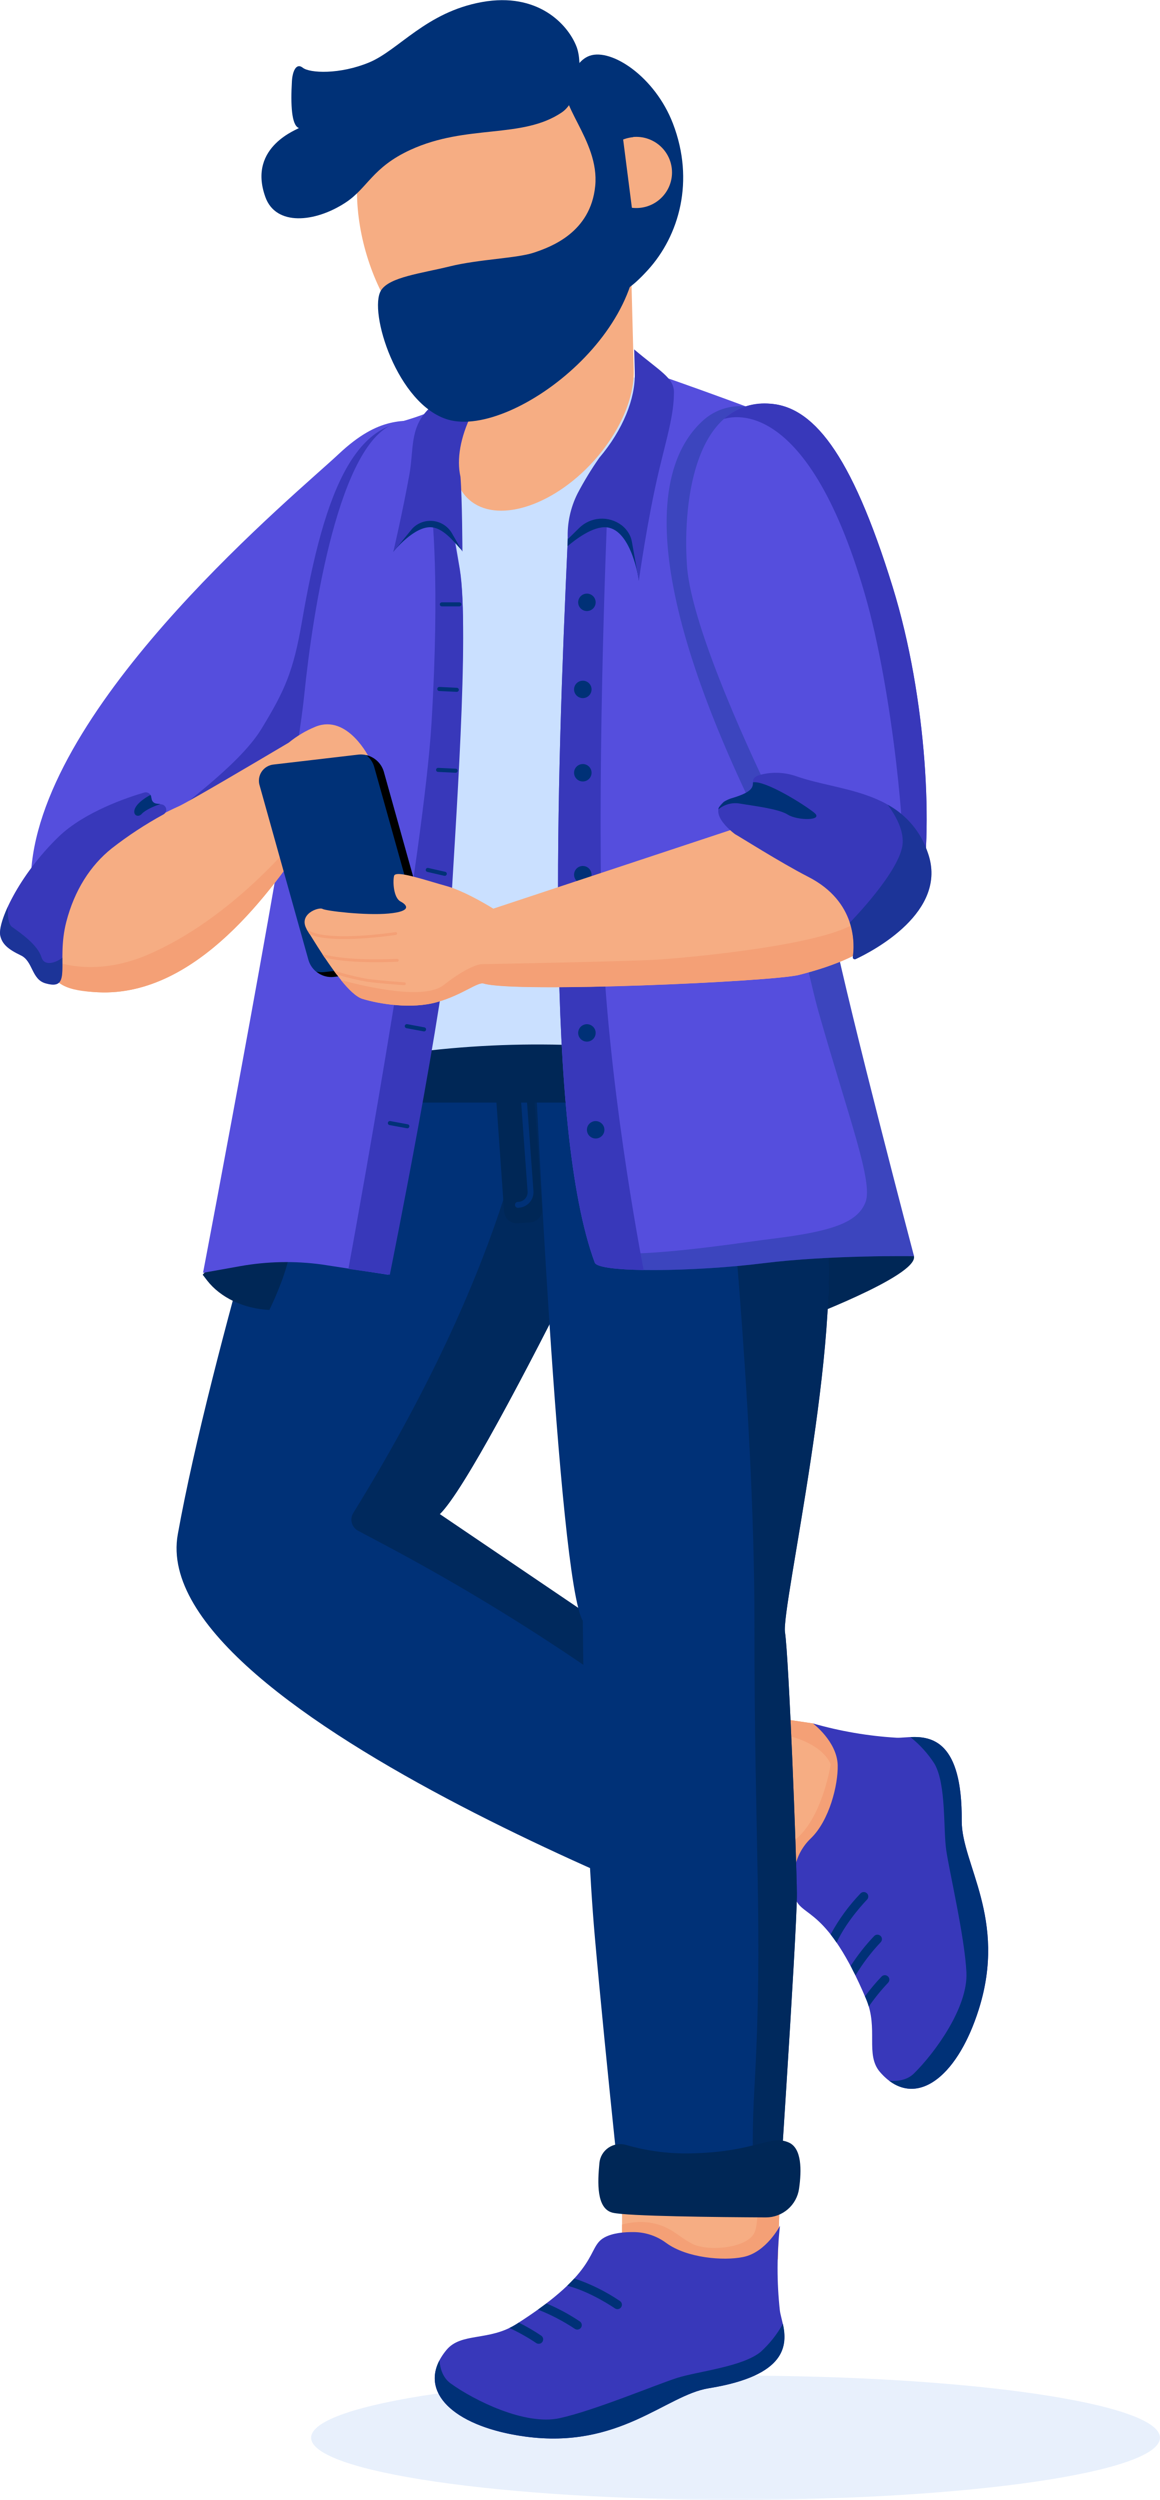 <svg width="181" height="390" viewBox="0 0 181 390" fill="none" xmlns="http://www.w3.org/2000/svg">
<path opacity="0.2" d="M114.771 389.995C151.346 389.995 180.995 385.656 180.995 380.304C180.995 374.951 151.346 370.612 114.771 370.612C78.197 370.612 48.547 374.951 48.547 380.304C48.547 385.656 78.197 389.995 114.771 389.995Z" fill="#8CB6F4"/>
<path d="M48.289 161.664L107.08 163.151C107.08 163.151 75.987 229.021 68.625 236.217L119.747 270.846V302.777C119.747 302.777 22.652 267.698 27.741 239.365C32.83 211.032 48.289 161.664 48.289 161.664Z" fill="#003177"/>
<path d="M126.841 268.866L134.966 272.956L127.882 295.173L113.858 293.381L110.93 266.506L126.841 268.866Z" fill="#F6AD83"/>
<path d="M124.342 206.138C124.342 206.138 143.223 199.102 142.611 195.997C141.999 192.891 125.768 194.725 125.768 194.725L124.342 206.138Z" fill="#002756"/>
<path d="M128.046 294.657L133.535 277.45L133.841 272.394L126.841 268.866L110.93 266.521L111.053 267.632C115.831 270.447 120.962 270.147 123.763 271C128.88 272.558 129.614 275.274 129.614 275.274C129.614 275.274 128.268 284.027 123.763 287.254C120.9 289.3 120.618 292.335 120.792 294.291L126.483 295.018L128.046 294.657Z" fill="#F4A076"/>
<path opacity="0.8" d="M119.742 270.845L68.62 236.217C74.928 230.053 98.658 180.808 105.338 166.838L82.789 169.061C82.789 169.061 80.906 194.28 55.119 236.048C54.979 236.276 54.887 236.53 54.849 236.795C54.81 237.06 54.827 237.33 54.897 237.588C54.967 237.846 55.089 238.087 55.256 238.297C55.423 238.506 55.631 238.68 55.868 238.806L59.954 240.974C80.079 251.661 99.041 264.394 116.537 278.97L119.757 281.653L119.742 270.845Z" fill="#002756"/>
<path d="M126.526 286.79C125.253 288.001 124.385 289.573 124.04 291.293C123.73 292.888 123.57 294.76 124.092 296.167C125.194 299.174 129.04 297.429 135.155 311.896C137.108 316.512 134.957 320.541 137.315 323.262C142.465 329.21 149.225 324.58 152.727 313.472C157.19 299.329 150.016 290.805 150.063 284.046C150.181 268.472 142.653 271.225 139.9 271.099C135.477 270.837 131.098 270.088 126.841 268.866C126.841 268.866 130.607 271.68 130.711 275.381C130.781 278.473 129.407 284.008 126.526 286.79Z" fill="#3838BA"/>
<path d="M142.046 271C143.524 272.17 144.796 273.576 145.812 275.161C147.672 278.407 147.158 285.331 147.653 288.694C148.147 292.058 150.538 302.247 150.797 307.721C151.056 313.195 145.817 320.335 142.588 323.496C141.59 324.472 140.191 324.725 138.742 324.613C143.656 328.319 149.54 323.576 152.727 313.472C157.19 299.329 150.016 290.805 150.063 284.046C150.157 271.61 145.374 270.859 142.046 271Z" fill="#003177"/>
<path d="M135.559 313.036C136.468 311.727 137.473 310.488 138.567 309.33C138.646 309.25 138.705 309.153 138.738 309.046C138.771 308.939 138.777 308.825 138.756 308.715C138.731 308.574 138.662 308.444 138.558 308.345C138.493 308.28 138.416 308.228 138.331 308.193C138.247 308.158 138.156 308.14 138.064 308.14C137.972 308.14 137.881 308.158 137.796 308.193C137.711 308.228 137.634 308.28 137.569 308.345C136.636 309.32 135.766 310.354 134.966 311.441C135.032 311.591 135.093 311.731 135.154 311.882C135.313 312.257 135.449 312.643 135.559 313.036Z" fill="#003177"/>
<path d="M133.493 308.167C134.61 306.311 135.924 304.581 137.414 303.007C137.492 302.927 137.55 302.829 137.582 302.722C137.614 302.615 137.619 302.502 137.598 302.392C137.573 302.252 137.504 302.124 137.4 302.026C137.335 301.961 137.258 301.91 137.173 301.875C137.089 301.839 136.998 301.821 136.906 301.821C136.814 301.821 136.723 301.839 136.638 301.875C136.553 301.91 136.476 301.961 136.411 302.026C135.046 303.459 133.82 305.017 132.749 306.68C132.966 307.182 133.215 307.67 133.493 308.167Z" fill="#003177"/>
<path d="M130.541 303.072C132.104 299.615 135.249 296.397 135.282 296.36C135.361 296.279 135.419 296.181 135.452 296.073C135.485 295.965 135.491 295.851 135.47 295.74C135.444 295.601 135.375 295.472 135.272 295.374C135.141 295.244 134.963 295.171 134.778 295.171C134.593 295.171 134.415 295.244 134.284 295.374C132.442 297.292 130.869 299.449 129.609 301.787C129.91 302.176 130.221 302.598 130.541 303.072Z" fill="#003177"/>
<path d="M80.959 165.233L78.982 165.371C77.89 165.448 77.066 166.391 77.143 167.479L78.655 189.006C78.731 190.094 79.679 190.915 80.77 190.838L82.748 190.701C83.84 190.624 84.663 189.681 84.586 188.592L83.074 167.066C82.998 165.978 82.051 165.157 80.959 165.233Z" fill="#002756"/>
<path d="M80.977 188.411C80.909 188.434 80.836 188.442 80.765 188.432C80.694 188.423 80.625 188.398 80.565 188.358C80.505 188.319 80.455 188.266 80.419 188.204C80.383 188.142 80.361 188.073 80.356 188.001C80.351 187.93 80.362 187.858 80.389 187.791C80.416 187.725 80.458 187.666 80.511 187.618C80.565 187.57 80.629 187.535 80.698 187.516C80.767 187.496 80.84 187.493 80.911 187.506C81.11 187.492 81.305 187.44 81.484 187.351C81.663 187.262 81.823 187.139 81.954 186.989C82.085 186.838 82.185 186.664 82.249 186.475C82.312 186.286 82.337 186.086 82.323 185.888L81.047 168.268C81.067 168.166 81.119 168.074 81.197 168.004C81.274 167.935 81.373 167.894 81.476 167.886C81.58 167.878 81.684 167.906 81.77 167.963C81.857 168.02 81.922 168.105 81.956 168.203L83.237 185.822C83.259 186.14 83.218 186.459 83.117 186.761C83.015 187.063 82.855 187.343 82.645 187.583C82.435 187.824 82.18 188.021 81.894 188.163C81.608 188.305 81.296 188.389 80.977 188.411Z" fill="#003177"/>
<path d="M83.411 164.413C83.411 164.413 87.068 246.56 90.942 252.856C90.942 252.856 91.093 282.54 92.802 302.026C94.511 321.512 97.815 351.792 97.815 351.792H120.981C120.981 351.792 124.393 301.13 124.342 295.43C124.29 289.731 123.089 258.555 122.487 254.657C121.884 250.759 131.69 208.385 128.785 190.199C125.881 172.012 122.798 162.311 122.798 162.311L83.411 164.413Z" fill="#003177"/>
<path d="M67.227 65.645C63.023 65.645 59.224 64.834 52.831 70.847C46.439 76.861 7.97 108.412 4.98 134.602C1.991 160.791 46.034 116.556 52.097 109.796C58.16 103.037 80.925 65.645 67.227 65.645Z" fill="#554EDD"/>
<path opacity="0.8" d="M124.342 295.43C124.29 289.736 123.089 258.555 122.487 254.657C121.884 250.759 131.69 208.385 128.785 190.199C127.609 182.848 126.403 176.886 125.387 172.373L112.964 174.587C112.964 174.587 117.751 219.109 117.718 253.287C117.685 287.465 119.107 301.407 117.718 325.692C116.33 349.977 120.99 351.773 120.99 351.773C120.99 351.773 124.393 301.13 124.342 295.43Z" fill="#002756"/>
<path d="M68.705 66.546C55.637 62.169 50.548 77.03 47.121 96.943C45.766 104.795 44.433 107.732 40.78 113.732C37.127 119.731 26.705 126.707 27.826 126.552C34.708 125.614 50.313 117.681 51.791 116.03C57.327 109.857 74.589 76.865 68.705 66.546Z" fill="#3838BA"/>
<path d="M42.032 204.361C38.045 204.178 34.397 202.452 32.307 199.754L31.629 198.868C31.629 198.868 36.148 193.285 42.607 191.747C49.065 190.208 42.032 204.361 42.032 204.361Z" fill="#002756"/>
<path d="M125.857 161.664H48.279V172.008H125.857V161.664Z" fill="#002756"/>
<path d="M60.528 67.587C73.271 61.705 83.124 60.222 88.626 59.022C97.57 57.065 110.417 61.301 116.4 63.666C116.4 63.666 120.209 114.661 121.804 133.171C123.127 148.501 125.674 167.11 125.674 167.11L103.695 164.235C86.798 162.027 69.649 162.661 52.963 166.111L51.551 166.406C51.551 166.406 45.657 124.23 47.535 110.261C48.533 102.807 51.452 71.776 60.528 67.587Z" fill="#CAE0FF"/>
<path d="M67.33 62.704C67.561 63.079 70.87 63.435 61.893 65.987C52.916 68.539 48.783 95.489 47.484 108.332C45.893 124.08 31.681 198.567 31.681 198.567L37.424 197.54C41.654 196.781 45.979 196.69 50.237 197.273L60.566 198.868C60.566 198.868 69.387 155.171 70.051 142.637C70.715 130.103 73.346 98.542 71.75 88.79C70.828 83.18 67.33 62.704 67.33 62.704Z" fill="#554EDD"/>
<path d="M67.33 112.812C66.13 132.8 56.465 186.46 54.366 197.962L60.825 198.868C60.825 198.868 69.646 155.172 70.305 142.637C70.964 130.103 73.332 98.543 71.717 88.79C71.383 86.754 70.583 82.729 69.707 78.442L67.354 79.69C67.354 79.69 68.681 90.371 67.33 112.812Z" fill="#3838BA"/>
<path d="M98.884 57.745C98.884 57.694 98.884 57.638 98.884 57.586L98.305 35.539L71.887 54.218L72.828 64.379C70.164 69.806 70.103 75.168 73.153 77.912C77.39 81.754 86.103 79.103 92.576 71.992C96.775 67.362 99.006 61.991 98.884 57.745Z" fill="#F6AD83"/>
<path d="M72.118 85.919C71.769 84.085 71.313 81.815 70.828 79.413L68.281 77.771C68.281 77.771 67.612 79.558 64.553 79.455C64.393 79.455 61.356 86.093 61.356 86.093C61.356 86.093 64.694 81.918 67.453 82.27C69.392 82.532 71.002 84.765 72.118 85.919Z" fill="#003177"/>
<path d="M88.805 13.153C88.805 13.153 89.554 9.555 92.02 8.697C95.429 7.51 102.198 11.981 104.999 19.266C108.44 28.225 105.973 36.768 101.082 42.134C90.679 53.556 95.871 34.122 94.299 26.593C93.302 21.818 91.44 17.264 88.805 13.153Z" fill="#003177"/>
<path d="M98.785 21.4C98.064 21.466 97.362 21.67 96.719 22C93.263 11.347 84.38 4.09 74.678 4.944C62.999 5.976 54.559 18.37 55.825 32.621C57.092 46.872 67.547 61.545 79.268 56.544C89.154 52.346 97.961 45.094 98.234 32.358C99.017 32.508 99.824 32.488 100.599 32.301C101.374 32.114 102.1 31.763 102.727 31.272C103.354 30.781 103.868 30.162 104.235 29.456C104.602 28.75 104.812 27.974 104.852 27.181C104.891 26.387 104.76 25.594 104.466 24.855C104.172 24.116 103.722 23.449 103.147 22.899C102.572 22.348 101.885 21.927 101.132 21.663C100.38 21.4 99.579 21.3 98.785 21.372V21.4Z" fill="#F6AD83"/>
<path d="M71.849 74.375C71.223 71.649 71.849 68.192 73.549 64.702L73.214 61.109C69.477 62.638 68.064 62.544 66.713 63.966C63.936 66.888 64.572 70.092 63.889 73.971C62.835 79.84 61.37 86.093 61.37 86.093L64.195 82.631C64.251 82.556 64.317 82.486 64.379 82.415C64.801 81.986 65.318 81.661 65.889 81.465C66.459 81.27 67.068 81.21 67.666 81.289C68.264 81.369 68.835 81.586 69.334 81.924C69.833 82.262 70.246 82.711 70.541 83.236L72.155 86.051C72.155 86.051 72.118 77.771 71.849 74.375Z" fill="#3838BA"/>
<path d="M87.657 17.539C90.425 15.663 90.975 9.823 89.935 7.219C88.584 3.795 83.933 -1.248 75.21 0.319C66.487 1.886 62.213 7.824 57.605 9.738C52.996 11.652 48.322 11.418 47.248 10.569C46.175 9.72 45.629 11.239 45.549 12.665C45.337 16.287 45.483 19.552 46.622 19.965C46.891 20.063 38.497 22.699 41.411 30.754C43.049 35.295 49.136 34.727 53.886 31.626C57.388 29.342 58.061 26.119 64.058 23.37C72.875 19.327 81.462 21.728 87.657 17.539Z" fill="#003177"/>
<path d="M96.478 15.865C96.097 10.742 92.962 10.433 91.173 10.527C90.232 10.574 89.253 11.024 88.504 12.305C86.419 15.893 93.597 21.766 92.873 29.028C92.148 36.289 85.948 38.527 83.307 39.413C80.666 40.3 74.721 40.441 70.206 41.553C65.692 42.664 60.759 43.218 59.455 45.305C57.44 48.533 61.973 63.182 69.948 65.476C80.233 68.418 103.78 50.343 98.729 33.456L96.478 15.865Z" fill="#003177"/>
<path d="M100.706 57.797C100.706 57.797 116.108 63.06 126.036 67.179C127.712 67.878 127.227 131.703 129.962 145.048C132.697 158.394 142.616 195.973 142.616 195.973C142.616 195.973 129.576 195.762 119.051 197.08C108.525 198.398 93.414 198.628 92.802 196.982C85.007 175.905 86.861 122.035 88.594 84.127C88.758 80.609 96.704 73.835 98.55 69.838C101.996 62.361 100.706 57.797 100.706 57.797Z" fill="#554EDD"/>
<path opacity="0.3" d="M142.616 195.964C142.616 195.964 132.697 158.375 129.962 145.039C127.227 131.703 127.712 67.882 126.036 67.169C122.84 65.842 120.722 63.886 116.438 63.417C115.243 63.284 114.034 63.404 112.888 63.766C111.742 64.129 110.685 64.728 109.786 65.523C102.207 72.259 99.458 89.301 118.344 127.809C123.97 139.288 125.876 151.315 127.689 157.742C132.396 174.306 136.27 184.368 135.051 187.544C133.832 190.719 129.807 192.108 120.642 193.238C116.697 193.707 105.338 195.542 97.669 195.584C97.669 195.584 92.595 196.428 92.802 196.991C93.414 198.638 108.525 198.398 119.05 197.09C129.576 195.781 142.616 195.964 142.616 195.964Z" fill="#003177"/>
<path d="M93.8 140.006C93.329 109.843 94.967 74.802 94.967 74.802C92.096 78.184 88.702 81.838 88.594 84.137C86.861 122.044 85.016 175.915 92.802 196.982C93.07 197.704 96.158 198.07 100.428 198.136C98.997 190.645 94.186 163.826 93.8 140.006Z" fill="#3838BA"/>
<path d="M92.943 94.016C92.934 94.285 92.844 94.545 92.687 94.763C92.529 94.981 92.31 95.148 92.057 95.242C91.804 95.337 91.529 95.354 91.266 95.293C91.004 95.231 90.765 95.093 90.581 94.897C90.397 94.7 90.275 94.453 90.232 94.188C90.188 93.922 90.224 93.65 90.336 93.405C90.448 93.16 90.63 92.954 90.859 92.812C91.089 92.67 91.355 92.6 91.625 92.609C91.987 92.622 92.329 92.778 92.575 93.041C92.822 93.305 92.955 93.656 92.943 94.016Z" fill="#003177"/>
<path d="M92.303 107.601C92.293 107.87 92.204 108.13 92.047 108.348C91.889 108.566 91.67 108.733 91.417 108.827C91.164 108.922 90.889 108.939 90.626 108.877C90.363 108.816 90.125 108.678 89.941 108.481C89.757 108.285 89.635 108.038 89.591 107.773C89.548 107.507 89.584 107.235 89.696 106.99C89.808 106.745 89.99 106.539 90.219 106.397C90.449 106.255 90.715 106.185 90.985 106.194C91.164 106.2 91.341 106.241 91.504 106.315C91.667 106.389 91.814 106.494 91.937 106.625C92.059 106.756 92.154 106.909 92.217 107.077C92.28 107.244 92.309 107.422 92.303 107.601Z" fill="#003177"/>
<path d="M92.303 120.604C92.293 120.873 92.204 121.133 92.047 121.351C91.889 121.569 91.67 121.736 91.417 121.83C91.164 121.925 90.889 121.942 90.626 121.88C90.363 121.819 90.125 121.681 89.941 121.484C89.757 121.288 89.635 121.041 89.591 120.776C89.548 120.51 89.584 120.238 89.696 119.993C89.808 119.748 89.99 119.542 90.219 119.4C90.449 119.258 90.715 119.187 90.985 119.197C91.164 119.203 91.341 119.244 91.504 119.318C91.667 119.392 91.814 119.497 91.937 119.628C92.059 119.759 92.154 119.912 92.217 120.08C92.28 120.247 92.309 120.425 92.303 120.604Z" fill="#003177"/>
<path d="M92.289 136.258C92.329 136.524 92.288 136.796 92.173 137.039C92.058 137.282 91.873 137.486 91.642 137.624C91.41 137.763 91.143 137.83 90.873 137.817C90.604 137.804 90.344 137.712 90.127 137.552C89.91 137.392 89.745 137.172 89.654 136.919C89.563 136.666 89.549 136.391 89.614 136.13C89.679 135.869 89.82 135.633 90.02 135.452C90.219 135.271 90.468 135.153 90.735 135.113C91.094 135.061 91.458 135.152 91.749 135.366C92.04 135.581 92.234 135.901 92.289 136.258Z" fill="#003177"/>
<path d="M92.929 160.941C92.969 161.207 92.929 161.479 92.813 161.722C92.698 161.966 92.513 162.17 92.282 162.308C92.05 162.447 91.783 162.514 91.513 162.501C91.244 162.488 90.984 162.396 90.767 162.236C90.55 162.076 90.385 161.855 90.294 161.602C90.203 161.349 90.189 161.075 90.254 160.814C90.319 160.553 90.46 160.317 90.66 160.136C90.86 159.955 91.109 159.837 91.376 159.797C91.734 159.744 92.098 159.835 92.389 160.05C92.68 160.264 92.874 160.585 92.929 160.941Z" fill="#003177"/>
<path d="M94.294 176.055C94.334 176.322 94.294 176.593 94.179 176.837C94.063 177.08 93.878 177.284 93.647 177.422C93.416 177.561 93.148 177.628 92.879 177.615C92.609 177.602 92.349 177.51 92.132 177.35C91.915 177.19 91.751 176.97 91.659 176.716C91.568 176.463 91.554 176.189 91.619 175.928C91.684 175.667 91.826 175.431 92.025 175.25C92.225 175.069 92.474 174.951 92.741 174.911C93.099 174.86 93.463 174.951 93.753 175.165C94.044 175.38 94.238 175.699 94.294 176.055Z" fill="#003177"/>
<path d="M57.67 118.315C57.67 118.315 54.291 111.344 49.244 113.366C47.725 113.985 46.308 114.828 45.041 115.866C39.264 119.291 29.412 125.103 27.877 125.792C20.43 129.118 8.958 137.05 8.478 144.978C8.007 152.615 9.669 154.515 15.257 154.801C32.1 155.659 44.264 135.521 47.799 131.126C49.211 129.371 49.72 126.191 49.833 123.001L57.67 118.315Z" fill="#F6AD83"/>
<path d="M15.257 154.801C31.041 155.603 42.71 137.979 47.027 132.134L46.472 130.497C46.472 130.497 36.431 143.285 22.869 149.022C14.513 152.554 8.144 150.049 7.334 149.392C7.683 153.834 10.771 154.571 15.257 154.801Z" fill="#F4A076"/>
<path d="M65.273 150.898L52.012 152.428C51.162 152.497 50.314 152.274 49.609 151.796C48.904 151.318 48.385 150.614 48.138 149.801L40.526 122.593C40.405 122.229 40.369 121.842 40.42 121.461C40.471 121.081 40.608 120.716 40.82 120.396C41.032 120.076 41.315 119.808 41.647 119.613C41.978 119.417 42.35 119.299 42.734 119.267L55.995 117.715C56.844 117.644 57.692 117.866 58.397 118.343C59.102 118.82 59.622 119.524 59.869 120.337L67.481 147.568C67.603 147.933 67.641 148.32 67.591 148.702C67.541 149.083 67.404 149.448 67.192 149.769C66.979 150.09 66.695 150.359 66.363 150.555C66.031 150.75 65.658 150.868 65.273 150.898Z" fill="#003177"/>
<path d="M67.481 147.577L59.869 120.346C59.675 119.723 59.322 119.161 58.844 118.715C58.367 118.269 57.78 117.955 57.143 117.804C57.736 118.261 58.169 118.893 58.381 119.61L65.993 146.817C66.114 147.181 66.151 147.568 66.1 147.949C66.049 148.329 65.912 148.693 65.699 149.012C65.487 149.332 65.204 149.6 64.872 149.795C64.541 149.99 64.169 150.107 63.785 150.138L50.525 151.663C50.14 151.701 49.751 151.672 49.376 151.578C49.74 151.881 50.16 152.11 50.612 152.25C51.064 152.391 51.54 152.442 52.012 152.399L65.273 150.875C65.654 150.843 66.023 150.726 66.352 150.532C66.681 150.339 66.963 150.073 67.175 149.756C67.387 149.44 67.525 149.079 67.578 148.702C67.631 148.324 67.597 147.94 67.481 147.577Z" fill="black"/>
<path d="M69.335 136.633L66.676 136.023C66.635 136.014 66.597 135.997 66.563 135.973C66.529 135.949 66.501 135.919 66.478 135.884C66.456 135.849 66.441 135.809 66.434 135.769C66.428 135.728 66.429 135.686 66.438 135.646C66.447 135.605 66.465 135.567 66.489 135.533C66.513 135.5 66.543 135.471 66.578 135.449C66.614 135.427 66.653 135.412 66.694 135.405C66.735 135.398 66.776 135.4 66.817 135.409L69.472 136.009C69.512 136.018 69.551 136.035 69.584 136.059C69.618 136.082 69.647 136.113 69.669 136.148C69.691 136.183 69.706 136.221 69.712 136.262C69.719 136.303 69.717 136.344 69.707 136.385C69.699 136.425 69.683 136.464 69.66 136.499C69.638 136.533 69.608 136.563 69.573 136.586C69.539 136.609 69.5 136.625 69.459 136.633C69.418 136.641 69.376 136.641 69.335 136.633Z" fill="#003177"/>
<path d="M71.67 94.597H68.94C68.899 94.597 68.858 94.589 68.819 94.573C68.781 94.558 68.746 94.534 68.717 94.505C68.688 94.476 68.665 94.441 68.649 94.403C68.633 94.365 68.625 94.324 68.625 94.283C68.625 94.242 68.633 94.201 68.649 94.163C68.665 94.125 68.688 94.09 68.717 94.061C68.746 94.032 68.781 94.008 68.819 93.993C68.858 93.977 68.899 93.969 68.94 93.969H71.67C71.712 93.969 71.753 93.977 71.791 93.993C71.829 94.008 71.864 94.032 71.893 94.061C71.923 94.09 71.946 94.125 71.962 94.163C71.978 94.201 71.986 94.242 71.986 94.283C71.986 94.324 71.978 94.365 71.962 94.403C71.946 94.441 71.923 94.476 71.893 94.505C71.864 94.534 71.829 94.558 71.791 94.573C71.753 94.589 71.712 94.597 71.67 94.597Z" fill="#003177"/>
<path d="M71.261 107.934L68.531 107.803C68.489 107.801 68.448 107.791 68.411 107.773C68.373 107.756 68.34 107.731 68.311 107.701C68.284 107.67 68.262 107.634 68.248 107.596C68.234 107.557 68.227 107.515 68.229 107.474C68.231 107.432 68.241 107.391 68.259 107.353C68.277 107.315 68.302 107.281 68.333 107.253C68.364 107.224 68.4 107.202 68.44 107.188C68.479 107.174 68.521 107.167 68.563 107.169L71.289 107.301C71.373 107.304 71.452 107.341 71.51 107.402C71.567 107.464 71.598 107.545 71.595 107.629C71.59 107.713 71.552 107.792 71.49 107.849C71.428 107.906 71.345 107.936 71.261 107.934Z" fill="#003177"/>
<path d="M71.077 120.553L68.347 120.426C68.305 120.424 68.264 120.414 68.226 120.396C68.188 120.378 68.154 120.353 68.126 120.322C68.098 120.291 68.077 120.255 68.063 120.216C68.049 120.176 68.043 120.134 68.046 120.093C68.047 120.051 68.056 120.01 68.074 119.973C68.091 119.935 68.116 119.901 68.147 119.873C68.177 119.845 68.213 119.824 68.253 119.81C68.292 119.796 68.334 119.79 68.375 119.793L71.106 119.924C71.189 119.928 71.268 119.964 71.324 120.026C71.381 120.088 71.41 120.169 71.407 120.252C71.403 120.336 71.366 120.414 71.304 120.47C71.243 120.527 71.161 120.556 71.077 120.553Z" fill="#003177"/>
<path d="M66.106 160.904L63.418 160.402C63.336 160.385 63.264 160.337 63.216 160.268C63.169 160.199 63.15 160.114 63.164 160.031C63.18 159.949 63.228 159.876 63.298 159.829C63.367 159.781 63.453 159.763 63.536 159.778L66.219 160.275C66.302 160.29 66.375 160.337 66.424 160.405C66.472 160.474 66.492 160.559 66.478 160.641C66.472 160.683 66.457 160.724 66.435 160.76C66.413 160.796 66.383 160.827 66.348 160.852C66.314 160.876 66.274 160.894 66.233 160.903C66.191 160.912 66.148 160.912 66.106 160.904Z" fill="#003177"/>
<path d="M63.503 176.018L60.815 175.525C60.77 175.522 60.727 175.509 60.688 175.487C60.649 175.465 60.615 175.436 60.588 175.401C60.561 175.365 60.541 175.324 60.531 175.281C60.521 175.238 60.52 175.193 60.528 175.149C60.536 175.105 60.554 175.063 60.579 175.027C60.605 174.99 60.637 174.959 60.675 174.936C60.714 174.912 60.756 174.897 60.8 174.891C60.845 174.886 60.89 174.889 60.933 174.902L63.616 175.399C63.657 175.406 63.696 175.42 63.732 175.443C63.767 175.465 63.797 175.494 63.821 175.528C63.845 175.562 63.861 175.601 63.87 175.641C63.878 175.682 63.878 175.724 63.87 175.765C63.863 175.805 63.847 175.844 63.825 175.879C63.803 175.914 63.773 175.944 63.739 175.967C63.705 175.991 63.667 176.007 63.626 176.016C63.586 176.025 63.544 176.025 63.503 176.018Z" fill="#003177"/>
<path d="M23.579 124.282C23.556 124.168 23.509 124.06 23.442 123.965C23.375 123.869 23.288 123.789 23.189 123.729C23.089 123.668 22.977 123.629 22.861 123.614C22.746 123.598 22.628 123.607 22.515 123.639C20.082 124.348 13.204 126.609 9.137 130.549C2.886 136.6 -0.414 143.909 0.042 145.968C0.325 147.253 1.2 148.074 3.239 149.041C5.178 149.955 4.882 152.793 7.118 153.417C11.401 154.632 8.718 150.134 10.342 143.829C11.613 138.894 14.108 135.01 17.441 132.35C19.979 130.372 22.674 128.603 25.5 127.059C25.657 126.974 25.783 126.841 25.859 126.679C25.936 126.518 25.958 126.337 25.924 126.162C25.89 125.986 25.801 125.827 25.67 125.706C25.538 125.584 25.372 125.508 25.194 125.487L24.394 125.389C24.217 125.366 24.052 125.29 23.922 125.17C23.791 125.049 23.701 124.892 23.664 124.718L23.579 124.282Z" fill="#3838BA"/>
<path d="M119.794 62.967C108.887 62.601 106.472 77.222 107.188 88.195C107.842 98.2 118.255 119.966 120.091 123.738C127.119 127.172 137.037 132.824 143.595 140.006C145.638 130.178 144.706 109.102 139.288 91.567C132.735 70.336 126.681 63.201 119.794 62.967Z" fill="#554EDD"/>
<path d="M143.595 140.006C145.638 130.178 144.706 109.102 139.288 91.567C132.735 70.35 126.681 63.201 119.794 62.953C118.551 62.882 117.307 63.059 116.133 63.471C114.959 63.883 113.878 64.523 112.954 65.354C113.5 65.265 125.664 60.696 134.943 92.684C139.368 107.939 141.575 132.805 140.653 134.71C141.933 135.85 142.479 138.786 143.595 140.006Z" fill="#3838BA"/>
<path d="M114.894 129.193L76.976 141.756C75.257 140.7 72.15 138.941 69.759 138.256C66.276 137.295 61.7 135.681 61.483 136.657C61.267 137.632 61.427 140.076 62.496 140.639C63.564 141.202 64.289 142.178 60.664 142.516C57.04 142.853 50.835 142.112 50.308 141.789C49.781 141.465 46.387 142.591 47.921 145.072C49.456 147.554 53.928 155.003 56.55 155.814C59.172 156.626 64.247 157.466 68.234 156.321C72.221 155.176 74.523 153.145 75.483 153.431C80.492 154.933 120.529 153.136 124.662 152.09C136.844 149.017 141.18 144.233 142.357 137.942C142.515 136.555 142.408 135.151 142.041 133.805C133.427 130.202 122.492 129.311 114.894 129.193Z" fill="#F6AD83"/>
<path d="M140.441 133.194C140.441 133.194 137.795 139.504 134.18 143.392C130.565 147.281 107.484 149.416 102.452 149.716C97.42 150.016 75.041 150.419 75.041 150.419C75.041 150.419 73.233 150.537 69.232 153.675C66.247 156.02 57.463 154.046 53.189 152.892C54.394 154.374 55.58 155.537 56.531 155.828C59.149 156.64 64.228 157.479 68.215 156.335C72.202 155.19 74.504 153.159 75.465 153.445C80.473 154.946 120.51 153.15 124.643 152.104C136.826 149.031 141.161 144.246 142.338 137.956C142.375 137.757 142.399 137.557 142.409 137.355L140.441 133.194Z" fill="#F4A076"/>
<path d="M57.43 152.732C55.62 152.411 53.832 151.974 52.078 151.423C52.224 151.625 52.375 151.827 52.525 152.024C54.115 152.511 55.734 152.895 57.374 153.173C59.907 153.492 63.023 153.694 63.079 153.694C63.111 153.695 63.143 153.691 63.173 153.679C63.203 153.668 63.231 153.651 63.254 153.628C63.292 153.591 63.314 153.54 63.315 153.487C63.317 153.458 63.314 153.428 63.305 153.4C63.296 153.372 63.281 153.346 63.262 153.324C63.242 153.302 63.219 153.284 63.192 153.271C63.166 153.258 63.137 153.25 63.108 153.248C63.075 153.248 59.949 153.046 57.43 152.732Z" fill="#F4A076"/>
<path d="M62.006 150.035C62.061 150.029 62.113 150.004 62.152 149.964C62.174 149.942 62.191 149.916 62.201 149.887C62.212 149.857 62.216 149.826 62.213 149.796C62.209 149.737 62.183 149.682 62.139 149.642C62.095 149.603 62.037 149.582 61.978 149.584C61.912 149.584 55.242 149.983 50.948 149.012C50.713 148.961 50.478 148.904 50.289 148.843L50.661 149.401L50.849 149.448C55.204 150.433 61.94 150.035 62.006 150.035Z" fill="#F4A076"/>
<path d="M50.609 146.329C55.044 146.897 61.705 145.86 61.775 145.86C61.822 145.851 61.864 145.828 61.898 145.794C61.923 145.769 61.941 145.739 61.952 145.706C61.962 145.672 61.965 145.637 61.959 145.602C61.955 145.573 61.945 145.545 61.93 145.52C61.915 145.495 61.895 145.473 61.871 145.456C61.847 145.439 61.82 145.427 61.792 145.421C61.763 145.414 61.734 145.414 61.705 145.419C61.639 145.419 55.034 146.451 50.671 145.888C49.112 145.691 48.265 145.297 47.804 144.908C47.837 144.964 47.865 145.025 47.903 145.081C48.025 145.274 48.161 145.499 48.312 145.743C49.044 146.051 49.819 146.248 50.609 146.329Z" fill="#F4A076"/>
<path d="M114.71 130.15C114.71 130.15 109.024 126.064 114.348 124.479C120.176 122.743 115.134 121.406 119.615 120.67C121.213 120.426 122.847 120.587 124.365 121.139C127.585 122.265 131.549 122.781 135.192 124.057C139.278 125.487 142.974 127.87 144.8 133.12C147.973 142.258 136.195 148.37 133.502 149.632C133.452 149.655 133.397 149.664 133.342 149.658C133.287 149.653 133.234 149.633 133.189 149.6C133.145 149.568 133.11 149.524 133.088 149.473C133.066 149.423 133.058 149.367 133.064 149.313C133.352 147.347 133.691 140.681 126.14 136.807C121.781 134.574 115.181 130.38 114.71 130.15Z" fill="#3838BA"/>
<path d="M122.939 127.096C124.417 128.035 128.635 128.072 127.03 126.777C125.424 125.483 119.436 121.735 117.488 122.049C117.488 122.724 117.488 123.541 114.343 124.479C113.843 124.612 113.366 124.823 112.931 125.103L112.168 125.98C112.128 126.075 112.098 126.174 112.079 126.275C112.517 125.906 113.027 125.632 113.578 125.47C114.128 125.309 114.706 125.263 115.275 125.337C117.554 125.727 121.461 126.158 122.939 127.096Z" fill="#003177"/>
<path opacity="0.5" d="M140.85 131.539C140.596 135.807 132.603 143.937 132.598 143.937C133.16 145.672 133.321 147.511 133.069 149.317C133.062 149.372 133.07 149.427 133.092 149.478C133.114 149.528 133.15 149.572 133.194 149.605C133.239 149.637 133.291 149.657 133.346 149.663C133.401 149.668 133.457 149.659 133.507 149.636C136.2 148.374 147.978 142.262 144.805 133.124C143.754 129.884 141.499 127.169 138.501 125.534C139.768 127.242 140.973 129.442 140.85 131.539Z" fill="#003177"/>
<path d="M22.115 126.974C22.624 126.411 23.933 125.788 25.029 125.44L24.394 125.365C24.217 125.343 24.052 125.266 23.922 125.146C23.791 125.026 23.701 124.868 23.664 124.695L23.579 124.258C23.562 124.174 23.53 124.093 23.485 124.019C23.02 124.255 22.578 124.537 22.167 124.859C19.936 126.594 21.292 127.88 22.115 126.974Z" fill="#003177"/>
<path opacity="0.5" d="M3.239 149.017C5.178 149.932 4.882 152.77 7.118 153.394C9.942 154.2 9.735 152.488 9.735 149.411C8.61 150.265 6.91 150.762 6.473 149.355C5.884 147.417 3.328 145.644 1.874 144.603C1.313 144.204 1.172 142.909 1.21 141.455C0.268 143.5 -0.136 145.133 0.042 145.944C0.325 147.23 1.215 148.051 3.239 149.017Z" fill="#003177"/>
<path d="M88.594 84.127C88.594 84.493 88.561 84.859 88.546 85.22C89.657 84.282 92.477 82.044 94.666 82.269C98.583 82.673 99.694 90.587 99.694 90.587L99.439 79.666L89.846 81.162C89.111 82.279 88.636 83.297 88.594 84.127Z" fill="#003177"/>
<path d="M105.159 61.156C105.159 58.932 102.866 57.839 98.95 54.509L99.044 58.055C99.044 58.107 99.044 58.158 99.044 58.215C99.157 62.146 97.208 67.062 93.513 71.415C92.268 73.197 91.136 75.055 90.123 76.978C89.009 79.192 88.481 81.653 88.589 84.127L90.335 82.406C91.199 81.538 92.349 81.011 93.573 80.925C94.796 80.839 96.009 81.198 96.987 81.937C97.533 82.355 97.973 82.895 98.272 83.513C98.314 83.597 98.347 83.682 98.385 83.766C98.493 84.053 98.572 84.35 98.62 84.653L99.68 90.601C99.68 90.601 101.016 81.013 102.824 73.404C104.09 68.094 105.159 64.707 105.159 61.156Z" fill="#3838BA"/>
<path d="M97.062 341.899V353.744L112.258 358.707L121.367 352.491L121.767 339.91L97.062 341.899Z" fill="#F6AD83"/>
<path d="M121.771 339.915L118.076 340.211C118.26 342.997 118.358 346.675 117.775 348.185C116.772 350.779 110.45 351.281 108.045 350.062C105.639 348.842 104.636 347.2 101.176 346.717C99.796 346.564 98.399 346.677 97.062 347.05V353.711L112.258 358.674L121.371 352.463L121.771 339.915Z" fill="#F4A076"/>
<path d="M103.949 349.916C102.537 348.866 100.834 348.276 99.072 348.227C97.448 348.19 95.57 348.349 94.261 349.09C91.47 350.676 93.838 354.161 80.549 362.591C76.312 365.279 71.962 363.839 69.665 366.611C64.642 372.662 70.352 378.531 81.904 380.116C96.638 382.138 103.874 373.661 110.572 372.583C125.999 370.096 122.016 363.158 121.682 360.433C121.203 356.044 121.21 351.615 121.705 347.228C121.705 347.228 119.568 351.417 115.911 352.121C112.888 352.73 107.183 352.285 103.949 349.916Z" fill="#3838BA"/>
<path d="M122.162 362.53C121.251 364.177 120.072 365.662 118.674 366.925C115.774 369.271 108.84 369.946 105.592 370.992C102.344 372.038 92.665 376.091 87.294 377.259C81.923 378.427 73.977 374.478 70.315 371.832C69.18 371.016 68.695 369.688 68.568 368.243C65.72 373.69 71.393 378.681 81.928 380.121C96.662 382.143 103.897 373.666 110.596 372.587C122.91 370.603 122.859 365.781 122.162 362.53Z" fill="#003177"/>
<path d="M79.485 363.182C80.934 363.854 82.329 364.638 83.655 365.527C83.748 365.591 83.854 365.632 83.966 365.646C84.077 365.66 84.19 365.646 84.296 365.607C84.431 365.56 84.548 365.471 84.63 365.354C84.735 365.201 84.775 365.013 84.742 364.831C84.708 364.649 84.604 364.488 84.451 364.383C83.33 363.627 82.16 362.947 80.949 362.347L80.549 362.605C80.205 362.817 79.85 363.009 79.485 363.182Z" fill="#003177"/>
<path d="M83.938 360.316C85.955 361.104 87.881 362.107 89.681 363.309C89.773 363.373 89.88 363.413 89.991 363.427C90.103 363.441 90.216 363.428 90.321 363.389C90.457 363.341 90.573 363.253 90.655 363.135C90.761 362.983 90.801 362.795 90.767 362.613C90.734 362.431 90.629 362.269 90.477 362.164C88.832 361.062 87.086 360.119 85.261 359.35C84.846 359.655 84.409 359.983 83.938 360.316Z" fill="#003177"/>
<path d="M88.509 356.587C92.19 357.525 95.899 360.091 95.942 360.119C96.017 360.172 96.102 360.209 96.191 360.23C96.281 360.25 96.374 360.252 96.465 360.236C96.555 360.22 96.642 360.187 96.719 360.137C96.797 360.088 96.864 360.024 96.916 359.949C96.969 359.873 97.006 359.788 97.025 359.699C97.045 359.609 97.046 359.517 97.029 359.427C97.013 359.336 96.978 359.25 96.928 359.174C96.878 359.097 96.813 359.031 96.737 358.979C94.535 357.488 92.139 356.302 89.615 355.456C89.285 355.817 88.918 356.193 88.509 356.587Z" fill="#003177"/>
<path d="M93.532 337.414C93.579 336.948 93.728 336.498 93.967 336.094C94.206 335.69 94.53 335.343 94.916 335.076C95.302 334.808 95.742 334.627 96.205 334.545C96.668 334.463 97.144 334.482 97.599 334.6C101.134 335.633 104.816 336.08 108.496 335.923C117.972 335.627 120.265 332.986 123.089 334.253C125.104 335.149 125.099 338.545 124.681 341.449C124.506 342.693 123.885 343.832 122.933 344.656C121.982 345.481 120.763 345.934 119.502 345.933C112.215 345.896 97.811 345.75 95.579 345.197C93.051 344.563 93.23 340.501 93.532 337.414Z" fill="#002756"/>
</svg>
